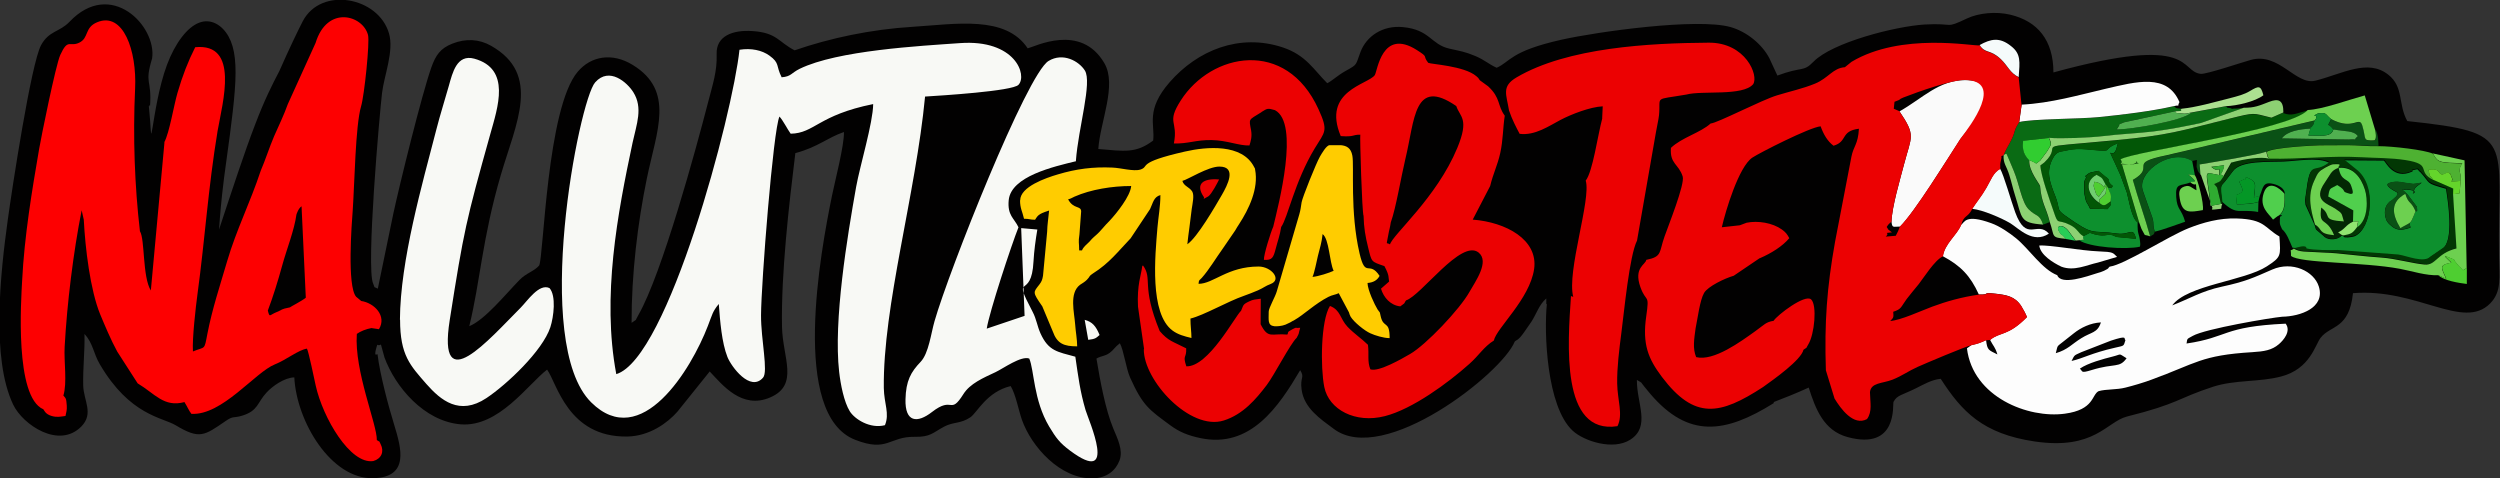 <?xml version="1.0" encoding="UTF-8"?>
<!DOCTYPE svg PUBLIC "-//W3C//DTD SVG 1.1//EN" "http://www.w3.org/Graphics/SVG/1.1/DTD/svg11.dtd">
<!-- Creator: CorelDRAW -->
<svg xmlns="http://www.w3.org/2000/svg" xml:space="preserve" width="66.107mm" height="12.645mm" version="1.1" style="shape-rendering:geometricPrecision; text-rendering:geometricPrecision; image-rendering:optimizeQuality; fill-rule:evenodd; clip-rule:evenodd"
viewBox="0 0 176.34 33.73"
 xmlns:xlink="http://www.w3.org/1999/xlink"
 xmlns:xodm="http://www.corel.com/coreldraw/odm/2003">
 <rect x="0" y="0" width="176.34" height="33.73" fill="#333333" stroke="none"/>
 <defs>
  <style type="text/css">
   <![CDATA[
    .fil0 {fill:#020101}
    .fil10 {fill:#023704}
    .fil7 {fill:#025706}
    .fil14 {fill:#032704}
    .fil21 {fill:#049726}
    .fil8 {fill:#0A5115}
    .fil6 {fill:#0A6B14}
    .fil3 {fill:#0D902E}
    .fil27 {fill:#27CE56}
    .fil22 {fill:#2FAC31}
    .fil19 {fill:#31CD30}
    .fil11 {fill:#4EB132}
    .fil20 {fill:#4ECE31}
    .fil18 {fill:#50B050}
    .fil15 {fill:#50CF4D}
    .fil23 {fill:#64D52B}
    .fil9 {fill:#6DD050}
    .fil24 {fill:#70CF6F}
    .fil12 {fill:#8DD173}
    .fil26 {fill:#90E571}
    .fil17 {fill:#ACE190}
    .fil16 {fill:#EC0102}
    .fil13 {fill:#F5FBFB}
    .fil25 {fill:#F8F9F5}
    .fil5 {fill:#FAFAFA}
    .fil2 {fill:#FD0001}
    .fil1 {fill:#FDFDFD}
    .fil4 {fill:#FFCC00}
   ]]>
  </style>
 </defs>
 <g id="Camada_x0020_1">
  <g id="_2087041783168">
   <path class="fil0" d="M109.11 21.43c-0.21,2.02 -0.02,7.25 1.82,8.95 0.8,0.74 2.86,1.41 4.07,0.63 1.45,-0.94 0.44,-2.56 0.46,-4.21 0.47,0.28 0.19,0.07 0.54,0.49l0.43 0.52c2.66,3.09 5.22,2.79 8.69,0.62l-0.01 -0.07c0.78,-0.3 1.57,-0.61 2.42,-1l0.05 -0.02c0.48,1.5 1.05,3.03 2.74,3.49 3.58,0.97 3.16,-2.32 3.24,-2.48 0.25,-0.49 0.6,-0.47 1.6,-0.97 0.54,-0.27 1.1,-0.6 1.73,-0.66 1.49,2.31 2.97,3.88 6.63,4.42 4.23,0.62 5.07,-1.39 6.51,-1.76 3.68,-0.92 3.52,-1.27 6.07,-2.1 1.54,-0.5 3.26,-0.32 4.79,-0.72 2.08,-0.54 2.41,-2.26 2.81,-2.75 0.71,-0.89 2,-0.58 2.27,-3.13 4.52,-0.37 7.77,2.64 9.67,0.73 0.84,-0.85 0.65,-1.87 0.63,-3.33 -0.11,-8.3 1.31,-8.71 -6.47,-9.54 -0.67,-1.22 -0.23,-2.39 -1.34,-3.27 -1.44,-1.15 -3.24,-0.06 -5.14,0.42 -1.39,0.35 -2.56,-2.03 -4.57,-1.46 -0.61,0.17 -3.14,1.02 -3.51,0.98 -1.53,-0.15 -0.34,-2.86 -10.4,-0.1 -0,-2.28 -1.12,-3.61 -3.03,-4.07 -1.03,-0.25 -2.26,-0.12 -3.06,0.26 -1.63,0.77 -0.82,0.3 -3.01,0.43 -2.07,0.13 -6.51,1.27 -7.82,2.62 -0.74,0.76 -0.76,0.31 -2.55,0.98l-0.57 -1.23c-0.52,-0.99 -1.6,-1.87 -2.73,-2.19 -2.34,-0.66 -9.39,0.32 -11.97,0.9 -3.58,0.81 -3.56,1.54 -4.53,1.97 -0.58,-0.26 -0.84,-0.55 -1.51,-0.83 -0.74,-0.31 -1.04,-0.34 -1.83,-0.52 -1.32,-0.3 -1.35,-1.34 -3.29,-1.52 -1.43,-0.13 -2.55,0.65 -2.97,1.74 -0.37,0.98 -0.19,0.87 -1.05,1.35 -0.59,0.33 -0.94,0.69 -1.3,0.87 -0.95,-0.94 -1.49,-1.97 -3.12,-2.52 -3.08,-1.03 -6.04,0.21 -7.99,2.44 -1.73,1.98 -1.03,2.99 -1.17,4.12 -1.22,0.93 -2.04,0.75 -3.87,0.6 0.13,-1.92 1.33,-4.5 0.43,-6.05 -1.67,-2.87 -4.94,-1.15 -5.41,-1.05 -1.56,-2.35 -5.07,-1.71 -8.11,-1.52 -2.95,0.18 -5.85,0.8 -8.33,1.66 -1.14,-0.58 -1.24,-1.25 -2.99,-1.36 -1.36,-0.09 -2.56,0.34 -2.51,1.63 0.04,1.21 -0.27,2.1 -0.6,3.38 -0.86,3.33 -3.25,12.09 -4.91,15 -0.32,0.55 -0.02,0.23 -0.49,0.57 -0.01,-3.44 0.43,-7.04 1.08,-10.2 0.69,-3.35 1.99,-6.16 -1,-7.99 -1.45,-0.89 -2.94,-0.63 -3.88,0.48 -2.18,2.56 -2.4,13.07 -2.72,13.67 -0.39,0.43 -0.9,0.52 -1.39,1.02 -1.02,1.05 -2.43,2.8 -3.54,3.26 0.78,-3.17 0.91,-6.18 2.23,-10.68 1.07,-3.65 2.87,-7.08 -0.69,-9.1 -0.84,-0.48 -1.79,-0.53 -2.74,-0.15 -0.83,0.33 -1.16,0.79 -1.48,1.69 -0.67,1.9 -2.22,8.19 -2.67,10.27l-1.1 5.32c-0.38,-0.2 -0.15,0.03 -0.33,-0.36 -0.51,-1.1 0.46,-12.05 0.63,-13.46 0.15,-1.22 0.85,-2.94 0.49,-4.18 -0.75,-2.59 -4.79,-3.33 -6.08,-0.87 -0.28,0.53 -1,2.03 -1.65,3.51 -0.51,0.98 -1.04,2.01 -1.72,3.8 -0.73,1.89 -1.63,4.64 -2.54,7.39 0.07,-0.97 0.14,-1.94 0.36,-3.69 0.23,-1.74 0.61,-4.26 0.75,-6.1 0.14,-1.84 0.02,-2.99 -0.43,-3.81 -0.45,-0.82 -1.25,-1.31 -2.08,-0.99 -0.83,0.31 -1.69,1.42 -2.27,2.97 -0.58,1.55 -0.87,3.54 -1.01,4.37 -0.14,0.83 -0.11,0.51 -0.18,-0.42 -0.02,-0.29 -0.05,-0.64 -0.09,-1.03 0.01,-0.01 0.02,-0.04 0.03,-0.08 0.01,-0.03 0.03,0.08 0.05,0.12 0.15,-2.01 -0.42,-1.53 0.15,-3.41 0.34,-2.27 -2.91,-5.66 -5.83,-2.58 -0.7,0.73 -1.44,0.62 -2,1.64 -0.71,1.31 -2.06,10.21 -2.35,12.32 -0.53,3.82 -1.17,9.79 0.38,13.04 0.68,1.42 3.24,3.16 4.82,1.53 0.88,-0.92 0.15,-1.8 0.12,-2.88 -0.03,-1.21 0.12,-2.42 0.09,-3.63 0.61,0.65 0.62,1.35 1.08,2.13 2.12,3.62 4.41,3.74 5.36,4.31 1.68,1.01 2.01,0.73 3.51,-0.3 0.58,-0.4 0.53,-0.18 1.2,-0.39 1.11,-0.35 1.03,-0.91 1.69,-1.62 0.4,-0.44 1.26,-1.06 1.96,-1.07 0.16,3.13 2.6,7.18 5.56,7.11 2.59,-0.06 1.98,-2.13 1.49,-3.75 -0.42,-1.36 -1.01,-3.57 -1.18,-4.99 -0.02,-0.05 -0.28,0.26 -0.09,-0.44 0.12,-0.44 0.04,-0.08 0.33,-0.25l0.25 0.91c0.75,2.06 2.79,4.51 5.38,4.72 2.68,0.21 4.73,-2.81 6.09,-3.86 0.69,0.93 1.45,4.79 5.66,4.72 1.59,-0.03 2.85,-0.98 3.53,-1.75l2.28 -2.84c0.89,0.94 2.27,2.7 4.27,1.83 2.06,-0.89 0.87,-2.81 0.83,-4.98 -0.07,-3.75 0.49,-8.58 0.94,-12.25 1.63,-0.44 2.23,-1.08 3.43,-1.49 0.02,0.96 -0.63,3.44 -0.84,4.47 -0.82,4.01 -2.94,15.46 1.63,17.24 2.3,0.9 2.39,-0.24 4.2,-0.21 1.12,0.02 1.27,-0.29 2.08,-0.72 0.66,-0.35 1.16,-0.19 1.85,-0.66 0.48,-0.33 1.14,-1.79 2.84,-2.2 0.36,0.6 0.55,1.68 0.79,2.37 0.67,1.91 2.72,4.2 5.02,4.14 0.97,-0.03 1.6,-0.55 1.87,-1.27 0.27,-0.74 -0.16,-1.56 -0.44,-2.24 -0.56,-1.35 -0.93,-3.37 -1.19,-4.94 0.39,-0.22 0.56,-0.14 0.93,-0.4 0.28,-0.2 0.33,-0.38 0.72,-0.68 0.27,0.47 0.44,1.78 0.72,2.41 0.91,2.03 1.36,2.28 2.83,3.37 0.66,0.49 1.28,0.73 2.13,0.91 3.54,0.75 5.53,-2.23 7.04,-4.79 0.34,0.55 -0.02,0.46 0.1,1.36 0.17,1.31 1.3,2.06 2.27,2.78 3.52,2.65 11.86,-3.92 12.76,-6.15 0.11,-0.14 0.22,-0.03 0.66,-0.66 0.19,-0.27 0.3,-0.43 0.52,-0.75 0.35,-0.54 0.55,-1.22 1.05,-1.64l0 0.41z"/>
   <path class="fil1" d="M146.71 26c0.55,-0.39 1.67,-0.69 2.31,-0.85 0.68,-0.17 0.37,-0.25 0.98,0.12 -0.52,0.72 -0.8,0.32 -2.46,0.83 -0.81,0.25 -0.61,0.09 -0.83,-0.09zm-0.59 -0.54c0.23,-0.47 0.19,-0.38 0.69,-0.62l2.08 -0.81c1.25,-0.41 0.88,-0.14 1.03,-0.04 -0.14,0.45 -0.07,0.38 -0.71,0.53 -1.72,0.39 -2.27,0.76 -3.09,0.94zm-1.11 -0.56c0.16,-0.59 0.02,-0.4 0.57,-0.84 0.23,-0.19 0.4,-0.31 0.71,-0.56 0.48,-0.38 1.15,-0.72 1.9,-0.76 -0.24,0.76 -0.68,0.67 -1.39,1.12 -0.64,0.39 -0.95,0.81 -1.79,1.05zm3.8 -6.1c-0.2,0.19 0.04,0.07 -0.4,0.3 -0.14,0.07 -0.32,0.12 -0.46,0.16 -0.73,0.23 -2.57,0.89 -2.84,0.15 -1.07,-0.41 -1.97,-1.84 -2.9,-2.6 -0.44,-0.36 -1.14,-0.85 -1.76,-1.07 -1.83,-0.66 -1.86,-0.07 -2.13,0.13 -0.3,0.72 -1.16,1.32 -1.28,2.2 1.27,0.68 1.94,1.38 2.54,2.7 0.92,0.02 0.11,-0.18 1.15,-0.06 0.78,0.09 1.38,0.18 1.83,0.86 0.14,0.22 0.34,0.6 0.41,0.79 -1.35,1.37 -1.89,1.03 -2.6,1.61 0.24,0.47 0.35,0.48 0.52,1.03 -0.61,-0.31 -0.72,-0.28 -0.8,-1.01 -0.37,0.17 -0.56,0.25 -1.03,0.35l-0.32 0.23c0.42,3.45 4.34,4.96 6.9,4.61 2.1,-0.28 1.89,-1.35 2.39,-1.59 0.51,-0.15 1.27,-0.09 1.89,-0.25 0.59,-0.15 1.21,-0.33 1.81,-0.55 3.19,-1.16 3.51,-1.73 7.14,-1.95 0.83,-0.05 1.38,-0.14 1.87,-0.56 0.34,-0.29 0.88,-0.93 0.48,-1.45 -4.49,0.21 -4,0.96 -6.99,1.4 0.06,-0.39 0.02,-0.3 0.44,-0.54 0.88,-0.5 5.51,-1.28 6.31,-1.35 1.26,-0.02 3.05,-0.62 2.58,-2.13 -0.34,-1.09 -1.88,-1.81 -3.28,-1.2 -1.35,0.59 -1.89,0.85 -3.56,1.21 -1.43,0.31 -2.24,0.83 -3.5,1.32 1.06,-1.44 5.08,-1.72 6.67,-2.75 1.03,-0.67 0.98,-0.73 0.89,-2.11 -1.06,-0.61 -1.01,-1.21 -3.01,-1.27 -1.24,-0.04 -2.39,0.29 -3.38,0.68 -1.49,0.59 -4.53,2.58 -5.59,2.72z"/>
   <path class="fil2" d="M11.6 10.05l-0.96 10.44c-0.6,-0.96 -0.41,-3.62 -0.77,-4.18 -0.37,-3.2 -0.5,-6.65 -0.34,-10.06 0.13,-2.68 -0.84,-5.45 -2.68,-4.68 -0.91,0.38 -0.56,1.1 -1.26,1.44 -0.68,0.33 -0.79,-0.34 -1.34,0.87 -0.32,0.71 -1.35,5.81 -1.49,6.63 -0.5,2.92 -1.04,6.12 -1.2,9.31 -0.07,1.33 -0.54,8.18 1.5,9.05 0.06,0.08 0.14,0.34 0.58,0.47 0.38,0.11 0.61,0.05 0.98,-0 0.06,-0.28 0.11,-0.42 0.09,-0.73 -0.03,-0.57 -0.1,-0.53 -0.24,-0.71 0.28,-0.89 0.03,-2.42 0.09,-3.44 0.17,-3.08 0.61,-6.65 1.2,-9.63l0.15 0.67c0.1,1.98 0.45,4.95 1.16,6.68 0.31,0.74 0.75,1.8 1.2,2.62l1.44 2.24c1.22,0.73 1.85,1.71 3.3,1.32 0.18,0.28 0.32,0.62 0.49,0.83 2.17,0.13 4.5,-2.94 5.89,-3.49 0.81,-0.32 1.64,-1.01 2.26,-1.11 0.11,0.16 0.54,2.25 0.62,2.61 0.51,2.29 2.44,5.57 4.06,5.32 0.57,-0.16 0.79,-0.66 0.52,-1.19 -0.16,-0.33 -0.02,-0.1 -0.27,-0.29 0.03,-1.08 -1.6,-4.86 -1.41,-7.49 0.27,-0.19 0.65,-0.34 1.03,-0.41l0.53 0.08c0.57,-0.93 -0.32,-1.85 -1.25,-1.99 -0.02,-0.02 -0.34,-0.28 -0.36,-0.3 -0.65,-0.75 -0.31,-5.18 -0.24,-6.09 0.13,-1.87 0.19,-5.99 0.59,-7.34 0.23,-0.76 0.62,-4.52 0.49,-5.03 -0.36,-1.4 -2.88,-2.13 -3.7,0.56l-1.96 4.32c-0.24,0.69 -0.67,1.59 -0.97,2.27 -0.34,0.8 -0.62,1.69 -0.93,2.4 -0.77,2.32 -1.72,4.17 -2.37,6.38 -0.52,1.77 -1.06,3.39 -1.4,5.14 -0.23,1.22 -0.14,0.88 -1.02,1.25 -0.06,-0.89 0.2,-3.16 0.32,-4.04 0.54,-3.99 0.75,-7.47 1.42,-11.52 0.36,-2.05 1.55,-6.21 -1.58,-5.9 -0.5,0.99 -0.9,2.01 -1.25,3.22 -0.26,0.89 -0.57,2.82 -0.93,3.48zm7.29 11.86c0.37,-0.98 0.71,-2.07 1.02,-3.2 0.31,-1.13 0.85,-2.47 1,-3.58 0.01,-0.02 0.13,-0.43 0.36,-0.58l0.3 6.45c-0.28,0.23 -1.07,0.63 -1.12,0.68 -0.71,0.14 -0.47,0.15 -0.93,0.33 -0.53,0.21 -0.49,0.43 -0.63,-0.11z"/>
   <path class="fil3" d="M170.38 14.89c-0.09,0.24 -0.07,0.23 -0.2,0.5 -0.15,0.31 -0.03,0.13 -0.23,0.35l0.08 0.32c-0.47,0.14 -0.83,0.26 -1.27,-0.05l-0.25 -0.22c-0.16,-0.19 -0.18,-0.22 -0.24,-0.44 -0.09,-0.31 -0.07,-0.71 0.16,-0.98 0.2,-0.25 0.18,-0.11 0.43,-0.36 0.26,-0.26 0.14,-0.05 0.27,-0.4 -0.04,-0.03 -0.1,-0.06 -0.13,-0.08l-0.25 -0.14c-0.54,-0.36 -0.43,-0.48 0.17,-0.56 0.24,-0.03 0.54,0.05 0.79,0.08 0.7,0.08 0.29,0.11 1.11,-0.02 -0.42,0.33 -0.47,0.26 -0.63,0.77 0,-0 0.41,-0.16 -0.14,-0.25l-0.35 -0.04c-0.02,-0 -0.1,0.05 -0.11,0.01 -0.02,-0.04 -0.09,0 -0.13,0.02 0.17,0.14 0.14,0.11 0.32,0.29 0.03,0.03 0.06,0.06 0.09,0.1l0.61 0.81c0.06,0.5 -0.05,0.22 -0.1,0.31zm-13.63 -0.65c1.07,0.99 1.14,0.47 2.53,0.71l0.02 -0.7c-0.45,0.13 -0.9,0.16 -1.52,0.16l-0.06 -0.64c0.66,-0.24 0.48,-0.37 0.23,-0.96l0.28 -0.13c0.33,-0.19 0.11,0.26 0.19,-0.19 0.75,0.32 0.7,0.36 0.57,1.44 0.45,-0.16 0.32,0.13 0.42,-0.16 0.23,-0.53 0.2,-0.98 0.93,-0.8 0.46,0.11 0.83,0.36 0.82,0.71 0.01,0.61 0.04,1.15 -0.35,1.49l0.16 0.01c-0.18,0.24 -0.13,-0.13 -0.16,0.38 -0.01,0.29 0.02,0.29 0.16,0.61 0.33,0.27 0.53,0.85 0.73,1.3l0.96 0.11c0.49,0.13 1.68,0.13 2.2,0.11l4.27 0.32c0.62,0.09 1.82,0.63 2.28,0.14l0.89 -0.61c0.8,-0.58 0.37,-3.34 0.23,-4.22 -1.52,-0.44 -1.02,-0.31 -1.83,-1.2 -0.02,-0.02 -0.08,-0.03 -0.1,-0.09 -0.02,-0.06 -0.06,-0.06 -0.1,-0.09 -0.81,0.16 -0.13,0.06 -0.37,0.17 -1.33,0.6 -1.86,-0.74 -1.99,-0.78l-2.82 -0.02 0.84 0.68c1.5,1.12 1.13,4.14 -0.06,4.67 -0.08,0.04 -0.42,0.09 -0.49,0.09 -0.39,-0.02 -0.11,0.04 -0.36,-0.11l-0.07 -0.03c-0.29,0.33 -0.91,0.35 -1.21,0.11 -0.02,-0.01 -0.05,-0.05 -0.07,-0.07 -0.69,-0.61 -0.48,-0.31 -0.64,-0.78l-0.64 -1.42c-0.05,-0.52 -0.04,-0.23 0.02,-0.71 0.33,-2.61 0.45,-1.3 1.65,-2.25 -0.03,-0.03 -0.09,-0.05 -0.12,-0.06 -0.79,-0.33 -2.05,-0.08 -3.12,-0.03 -1.01,0.04 -3.02,-0.09 -3.56,0.69l-0.55 0.72c-0.31,0.36 -0.37,0.23 -0.21,1.47z"/>
   <path class="fil4" d="M76.33 17.66l-0.21 0c0,-0.59 -0.07,-0.54 0.02,-1.13l0.12 -1.61c0,-0.44 -0.54,-0.14 -0.92,-0.86 0.21,-0.05 0.25,-0.1 0.45,-0.19 1.16,-0.51 2.67,-0.75 4,-0.75 -0.06,0.72 -1.04,1.94 -1.54,2.47 -0.19,0.2 -0.3,0.3 -0.48,0.52 -0.34,0.41 -0.57,0.55 -0.75,0.74l-0.17 0.19c-0.01,0.01 -0.03,0.03 -0.04,0.04 -0.16,0.16 -0.4,0.34 -0.49,0.58zm16.25 1.87c0.13,-0.27 0.29,-1.1 0.38,-1.48 0.13,-0.52 0.28,-0.98 0.33,-1.54 0.47,0.35 0.48,1.97 0.78,2.59 -0.29,0.14 -1.09,0.4 -1.48,0.43zm1.2 -9.29l0.8 0c0.4,0.04 0.71,0.19 0.81,0.74 0.14,0.73 -0.18,3.97 0.51,6.9 0.42,1.8 0.67,0.45 1.41,1.58 -0.17,0.32 -0.46,0.47 -0.85,0.5 0.01,0.5 0.5,1.53 0.71,1.87 0.18,0.28 0.13,0.06 0.21,0.44 0.2,0.95 0.64,0.27 0.64,1.58 -0.43,0 -1.03,-0.19 -1.36,-0.34 -0.41,-0.18 -1.16,-0.79 -1.39,-1.17 -0.07,-0.12 -0.08,-0.19 -0.12,-0.31l-0.72 -1.35c-0.22,0.11 -0.46,0.12 -0.73,0.26 -0.94,0.48 -1.75,1.27 -2.37,1.62 -0.09,0.05 -0.23,0.12 -0.32,0.18 -0.12,0.06 -0.22,0.11 -0.34,0.16 -0.25,0.1 -0.62,0.13 -0.79,0.11 -0.48,-0.06 -0.39,-0.43 -0.39,-1.03 0,-0.26 0.46,-1.04 0.57,-1.43l1.59 -5.44c0.09,-0.31 0.11,-0.53 0.16,-0.84 0.05,-0.33 1.03,-2.77 1.29,-3.22 0.13,-0.22 0.46,-0.81 0.69,-0.81zm-10.03 6.99c0.03,-0.37 0.1,-0.8 0.15,-1.21 0.05,-0.4 0.1,-0.83 0.16,-1.28 0.05,-0.36 0.2,-0.97 0.03,-1.24 -0.21,-0.32 -0.59,-0.37 -0.69,-0.74 0.4,-0.1 1.81,-1.01 2.61,-1.01 1.26,0 0.56,1.33 0.18,1.99 -0.48,0.83 -1.74,3.01 -2.44,3.49zm-11.8 -3.1c0,0.57 0.16,0.77 0.28,1.3 0.39,0 0.42,0.07 0.78,0.07 0.14,-0.22 0.19,-0.3 0.38,-0.41 0.11,-0.07 0.49,-0.21 0.61,-0.24 -0.04,0.47 -0.13,0.99 -0.14,1.51l-0.29 3.09c-0.05,0.28 -0.09,0.4 -0.25,0.61 -0.44,0.58 -0.52,0.51 0.2,1.55l0.74 1.77c0.31,0.87 0.79,1.05 1.72,1.05 0,-0.47 -0.11,-1.06 -0.14,-1.52 -0.06,-0.87 -0.44,-2.23 0.34,-2.82 0.1,-0.07 0.14,-0.09 0.26,-0.17l0.12 -0.09c0.05,-0.04 0.05,-0.04 0.11,-0.1 0.24,-0.24 0.11,-0.24 0.42,-0.44 1.16,-0.73 1.77,-1.55 2.66,-2.48l1.37 -2.06c0.21,-0.43 0.25,-0.86 0.73,-0.99 0,0.81 -0.15,1.58 -0.21,2.31 -0.16,1.96 -0.57,6.05 1.07,7.25 0.38,0.28 0.82,0.4 1.33,0.52 0,-0.45 -0.07,-0.82 -0.07,-1.37 0.95,-0.23 2.6,-1.2 3.79,-1.61 0.34,-0.12 0.64,-0.24 0.97,-0.38 0.43,-0.19 0.5,-0.3 0.9,-0.45 0.81,-0.31 0.04,-1.23 -0.85,-1.23 -2.2,0 -3.19,1.22 -4.24,1.22 0.03,-0.31 0.05,-0.22 0.23,-0.42 0.51,-0.57 1.04,-1.46 1.49,-2.08l0.87 -1.27c0.11,-0.19 0.15,-0.26 0.27,-0.44 0.69,-1.06 1.39,-2.51 1.13,-3.85 -0.03,-0.13 0.03,0.01 -0.07,-0.18 -0.84,-1.66 -3.35,-1.44 -4.88,-1.09 -3.47,0.79 -2.46,1.05 -3.14,1.27 -0.48,0.15 -1.39,-0.12 -1.98,-0.14 -1.36,-0.06 -2.54,0.09 -3.84,0.48 -0.85,0.25 -2.66,0.87 -2.66,1.83z"/>
   <path class="fil5" d="M133.97 7.84c1.19,1.76 0.86,1.73 0.33,3.76 -0.26,1.01 -0.86,3.01 -0.88,4.04 0.05,0.47 0.12,0.34 0.61,0.34 1.04,-1.04 3.27,-4.67 4.25,-6.17 0.15,-0.19 0.31,-0.41 0.52,-0.66 0.3,-0.37 0.22,-0.2 0.57,-0.49 0.53,-1.22 1.56,-3.01 -0.75,-3.01 -1.87,0 -3.04,1.31 -4.63,2.2z"/>
   <path class="fil3" d="M148.65 13.2l0.22 0.51c0.04,0.23 0.01,0.21 0,0.5 -0.08,0.5 0.19,-0.04 -0.22,0.54l-1.23 -0.03c-0.24,-0.54 -0.27,-0.3 -0.4,-1.05l-0.02 -0.8c0.06,-0.25 0.11,-0.27 0.15,-0.34l-0.07 -0.11c0.37,-0.32 0.34,-0.23 0.93,-0.37l0.49 0.41c0.48,0.3 0,0.27 0.52,0.66 -0.16,0.21 0.09,0.16 -0.39,0.08zm-1.72 3.47c-0.11,0.34 0.29,0.2 -0.26,0.28 0.66,0.49 3.31,0.68 4.27,0.45 0.02,-0.08 0.04,-0.12 0.01,-0.38 -0.07,-0.61 -0.19,-0.43 -0.17,-1.34 -0.43,-0.28 -0.6,-1.53 -0.76,-2.1l-0.44 -1.2c-1.29,-2.9 -0.52,-0.67 -0.24,-2.12 0.02,-0.1 0.06,-0.11 0.08,-0.17 -1.27,0.48 -0.23,0.62 -1.72,0.49 -0.8,-0.07 -1.19,-0.15 -2.08,0.06 -0.3,0.07 -0.57,0.01 -0.86,0.6 -0.43,0.88 -0.2,1.56 0.23,2.64 0.33,0.84 0.03,0.87 0.67,1.32 2.15,1.53 1.77,0.99 3.67,1.27 0.91,0.13 1.11,-0.53 1.34,0.37l-1.38 -0.13c-0.03,-0.01 -0.24,-0.11 -0.27,-0.12 -0.47,-0.12 -0.55,0.2 -1.61,-0.17l-0.47 0.24z"/>
   <path class="fil6" d="M142.43 8.61c-0.38,0.56 -0.26,0.64 -0.52,1.18 -0.23,0.48 -0.36,0.61 -0.58,1.14 0.29,-0.09 0.07,-0.36 0.7,1.09 0.43,0.98 0.56,2.23 1.07,2.75 0.53,0.53 0.75,0.29 1.01,1.07l0.46 -0.17c-0.27,-1.09 -0.57,-1.27 -0.68,-2.52 -0.01,-0.15 -0.83,-1.08 -0.76,-1.85 -0.47,-0.47 -0.46,-0.92 -0.42,-1.37l1.82 -0.2c0.84,0.09 2.92,-0.01 3.81,-0.12 1.1,-0.14 2.51,-0.2 3.57,-0.33 1.23,-0.16 2.23,-0.36 3.35,-0.6l2.98 -1.06c-0.17,0.01 -0.52,0.05 -0.63,0.04 -0.78,-0.04 0.41,0.1 -0.27,-0.03 -0.42,-0.08 -0.09,0.05 -0.33,-0.13l-2.46 0.45c-0.55,0.56 -4.18,1.18 -5.26,1.18 0.47,-0.65 -0.14,-0.18 0.52,-0.5l3.61 -0.78c0.82,-0.05 0.22,0.02 0.46,-0.18 -0.55,-0.05 -0.35,-0.04 -0.52,-0.18 -1.63,0.37 -3.63,0.61 -5.33,0.78 -1.23,0.12 -4.74,0.12 -5.6,0.35z"/>
   <path class="fil7" d="M161.05 7.94l-0.84 0.37c-0.02,-0 -0.06,-0.02 -0.08,-0.02 -1.28,-0.3 -1.04,-0.36 -2.89,0.09 -3.58,0.89 -4.23,1.15 -8.05,1.52 -6.45,0.61 -3.45,0.1 -5,1.57 -0.09,0.08 -0.16,0.11 -0.28,0.21 0.03,0.71 0.67,2.47 0.94,3.26 0.34,1 0.22,0.48 1.12,0.92 0.59,0.29 0.56,0.57 0.97,0.81l0.47 -0.24c1.05,0.37 1.14,0.04 1.61,0.17 0.03,0.01 0.24,0.11 0.27,0.12l1.38 0.13c-0.22,-0.9 -0.43,-0.24 -1.34,-0.37 -1.9,-0.28 -1.52,0.26 -3.67,-1.27 -0.64,-0.46 -0.34,-0.49 -0.67,-1.32 -0.43,-1.08 -0.66,-1.76 -0.23,-2.64 0.29,-0.59 0.56,-0.53 0.86,-0.6 0.89,-0.2 1.29,-0.12 2.08,-0.06 1.5,0.13 0.45,-0.01 1.72,-0.49 -0.02,0.06 -0.06,0.07 -0.08,0.17 -0.27,1.45 -1.04,-0.78 0.24,2.12l0.44 1.2c0.16,0.57 0.33,1.82 0.76,2.1l0.1 -0 -1.22 -4.12c0.71,0.05 0.56,0.09 1.2,-0.03 -0.34,-0.17 -0.01,0.18 -0.16,-0.16 -0.03,0.02 0.06,0.23 -0.47,0.23 -1.16,-0 -0.35,0.08 -0.66,-0.35 0.98,-0.6 11.88,-2.03 13.2,-3.47 -0.76,0.19 -1.11,0.43 -1.73,0.18z"/>
   <path class="fil1" d="M142.6 7.39l-0.17 1.22c0.86,-0.23 4.37,-0.22 5.6,-0.35 1.7,-0.17 3.71,-0.41 5.33,-0.78 0.5,-0.12 0.15,0.15 0.37,-0.28 -0.87,-2.05 -3.04,-1.44 -5.2,-0.94 -1.88,0.44 -3.88,1.02 -5.93,1.12z"/>
   <path class="fil8" d="M164.59 9.13c0.82,0.16 1.42,0.06 1.71,0.47 -0.44,0.39 0.15,0.19 -0.66,0.24l-4.7 -0.08c0.38,-0.52 1.28,-0.64 2.02,-0.69 0,-0.3 -0.03,0.12 0.18,-0.24 0.02,-0.03 0.05,-0.07 0.07,-0.15 0.02,-0.09 0.06,-0.12 0.07,-0.18l-10.46 2.46c-2.87,0.59 -0.67,0.77 -2.38,1.74 0.36,1.29 0.89,2.76 1.22,3.98 0.26,-0.18 0.23,-0.06 0.33,-0.33 -0.17,-0.49 -0.04,-0.48 -0.17,-0.97l-0.68 -1.93c-0.01,-0.05 -0.04,-0.17 -0.05,-0.21 -0.16,-1.25 2.12,-2.78 3.53,-1.88l0.34 -0.08 -0.02 0.49c0.12,0.43 0.13,0.34 0.29,0.55l-0.05 -0.72c0.96,-0.16 4.22,-0.7 4.69,-0.9 0.46,-0.32 3.39,-0.45 3.75,-0.47l2 -0.01c0.6,0 1.41,0.09 2.15,0.07 -0.02,-0.07 0.03,-0.85 -0.25,-1.19 0.19,0.76 -0.04,0.8 -0.04,0.81 -0.86,0.02 -0.54,-0.04 -0.84,-1.03 -0.23,-0.75 -0.6,0.38 -2.2,-0.47l-0.21 0.4c0.26,0.18 0.17,0.1 0.36,0.33z"/>
   <path class="fil9" d="M162.77 7.77c-1.33,1.44 -12.23,2.88 -13.2,3.47 0.32,0.42 -0.5,0.34 0.66,0.35 0.53,0 0.44,-0.2 0.47,-0.23 0.15,0.34 -0.18,-0.01 0.16,0.16 -0.64,0.12 -0.49,0.08 -1.2,0.03l1.22 4.12c0.06,0.14 0.15,0.46 0.21,0.55 0.31,0.51 0.03,0.27 0.57,0.45 -0.33,-1.22 -0.86,-2.69 -1.22,-3.98 1.7,-0.97 -0.49,-1.15 2.38,-1.74l10.46 -2.46 0.08 -0.12c0.15,-0.4 -0.46,-0.05 0.14,-0.37 0.65,-0.1 0.5,0.08 0.93,0.4 1.6,0.85 1.97,-0.28 2.2,0.47 0.3,0.99 -0.02,1.05 0.84,1.03 0,-0 0.23,-0.05 0.04,-0.81l-0.71 -2.36c-1.18,0.32 -2.99,0.99 -4.03,1.03z"/>
   <path class="fil10" d="M156.86 12.41c-0.29,0.38 -0.11,0.31 -0.68,0.56l0.15 0.17c0.01,0.02 0.05,0.07 0.06,0.09l0.27 1.13 0.1 0 -0 -0.14c-0.16,-1.24 -0.1,-1.1 0.21,-1.47l0.55 -0.72c0.53,-0.77 2.55,-0.64 3.56,-0.69 1.06,-0.05 2.33,-0.29 3.12,0.03 0.03,0.01 0.08,0.03 0.12,0.06 -1.2,0.95 -1.32,-0.36 -1.65,2.25 -0.06,0.48 -0.08,0.19 -0.02,0.71l0.64 1.42 0.01 -0c-0.28,-1 -0.55,-2 -0.06,-3.08 0.28,-0.6 0.31,-0.67 0.81,-0.95 0.15,-0.08 0.44,-0.21 0.5,-0.22 0.81,-0.05 0.36,0.08 0.41,0.25 1.01,-0.09 1.57,0.66 1.85,1.53 0.2,0.62 0.28,2.14 -0.55,2.66 -0.34,0.45 -0.42,0.47 -0.98,0.58 0.24,0.15 -0.03,0.1 0.36,0.11 0.07,0 0.4,-0.05 0.49,-0.09 1.18,-0.53 1.56,-3.55 0.06,-4.67l-0.84 -0.68 2.82 0.02c0.13,0.05 0.66,1.38 1.99,0.78 0.24,-0.11 -0.44,-0.01 0.37,-0.17 0.04,0.03 0.08,0.03 0.1,0.09 0.02,0.06 0.08,0.07 0.1,0.09 0.81,0.89 0.31,0.75 1.83,1.2 0.14,0.89 0.57,3.64 -0.23,4.22l-0.89 0.61c-0.46,0.49 -1.66,-0.05 -2.28,-0.14l-4.27 -0.32c-0.53,0.02 -1.71,0.02 -2.2,-0.11 -0,-0.3 -0.66,-0.06 -0.85,-0.02 0.35,0.26 0.97,0.21 1.43,0.25 0.51,0.04 1.07,0.04 1.6,0.09 1.04,0.1 2.11,0.22 3.16,0.3 1,0.07 2.2,0.42 3.03,0.49 0.81,0.07 0.85,-0.79 2.25,-1.14l-0.24 -3.83 0.01 -0.4 -1.39 -0.61c-1.26,-0.61 -0,-1.1 -1.98,-1.41 -1.03,-0.16 -2.04,-0.14 -3.09,-0.2 -2.26,-0.12 -4.38,0.15 -6.51,0.1 -0.52,-0.15 -1.73,0.02 -2.67,0.28l-0.54 0.95z"/>
   <path class="fil9" d="M173.56 12.75l-0.07 0.88 -0.46 0.06 0.24 3.83c-1.4,0.35 -1.44,1.21 -2.25,1.14 -0.83,-0.07 -2.03,-0.42 -3.03,-0.49 -1.05,-0.07 -2.13,-0.2 -3.16,-0.3 -0.53,-0.05 -1.09,-0.05 -1.6,-0.09 -0.46,-0.03 -1.08,0.01 -1.43,-0.25 -0.33,0.29 -0.2,-0.17 -0.2,0.52 0.61,0.53 5.06,0.42 7.68,0.91 0.81,0.15 1.87,0.5 2.72,0.45l0.54 0.26c-0.31,-0.78 -0.59,-0.95 0.36,-1.14l-0.39 -0.38c-0.01,-0.02 -0.04,-0.07 -0.06,-0.1l0.65 0.26c0.01,0.02 0.02,0.06 0.02,0.08l0.32 0.39c0.15,0.16 0.03,-0.01 0.28,0.29l0.27 -0.16 -0.15 -7.6 -2.24 -0.49c0.04,0.06 0.08,0.14 0.11,0.18 0.26,0.45 0.48,0.48 1.97,0.51 -0.39,0.6 -0.07,0.47 -0.12,1.24z"/>
   <path class="fil3" d="M151.99 16.34c0.59,-0.13 1.65,-0.54 2.14,-0.7 -0.26,-0.93 -0.57,-0.82 -0.63,-1.75 -0.07,-1.02 0.29,-0.75 1,-1.02 0.08,-0.13 0.75,0.17 -0.15,-0.55l0.47 0.05 -0.19 -1.01c-1.41,-0.9 -3.69,0.63 -3.53,1.88 0.01,0.04 0.04,0.17 0.05,0.21l0.68 1.93c0.13,0.49 0,0.48 0.17,0.97z"/>
   <path class="fil11" d="M159.87 10.7c0.15,0.56 0.05,0.24 0.2,0.49 2.13,0.05 4.25,-0.22 6.51,-0.1 1.05,0.06 2.06,0.04 3.09,0.2 1.98,0.31 0.72,0.8 1.98,1.41 -0.44,-0.56 -0.16,0.02 -0.35,-0.72 0.91,-0.15 0.62,0.36 1.02,0.33l0.39 -0.17c0.23,0.39 0.01,-0.24 0.2,0.31 0.11,0.33 0.12,0.01 0.02,0.37l0.64 -0.05c0.04,-0.77 -0.27,-0.64 0.12,-1.24 -1.48,-0.04 -1.71,-0.06 -1.97,-0.51 -0.03,-0.05 -0.07,-0.12 -0.11,-0.18 -0.59,-0.27 -2.87,-0.53 -3.84,-0.53 -0.74,0.02 -1.55,-0.07 -2.15,-0.07l-2 0.01c-0.36,0.01 -3.29,0.14 -3.75,0.47z"/>
   <path class="fil12" d="M158.24 7.61l-2.98 1.06c-1.12,0.24 -2.12,0.44 -3.35,0.6 -1.06,0.13 -2.47,0.19 -3.57,0.33 -0.89,0.11 -2.97,0.2 -3.81,0.12 0.23,0.51 0.15,0.45 -0.14,0.96l-0.48 0.64c-0.03,0.02 -0.07,0.05 -0.09,0.07l-0.2 0.15c-0.03,-0.02 -0.07,-0.09 -0.08,-0.07l-0.4 -0.19c-0.07,0.77 0.75,1.7 0.76,1.85 0.11,1.25 0.41,1.43 0.68,2.52 0.37,1.06 0.04,1.09 1.16,1.2l-0.21 -0.22c-0.23,-0.24 -0.02,0.09 -0.26,-0.26 -0.33,-0.49 0.22,-0.61 0.62,-0.1l0.52 0.7 0.28 -0.03c0.55,-0.08 0.15,0.06 0.26,-0.28 -0.41,-0.24 -0.37,-0.52 -0.97,-0.81 -0.9,-0.44 -0.78,0.09 -1.12,-0.92 -0.27,-0.79 -0.91,-2.55 -0.94,-3.26 0.12,-0.1 0.19,-0.13 0.28,-0.21 1.55,-1.47 -1.45,-0.96 5,-1.57 3.82,-0.36 4.47,-0.63 8.05,-1.52 1.85,-0.46 1.62,-0.4 2.89,-0.09 0.02,0 0.06,0.02 0.08,0.02l0.84 -0.37c0.01,-0.91 -0.38,-0.99 -1.02,-0.74 -0.68,0.26 -1.01,0.42 -1.78,0.41z"/>
   <path class="fil13" d="M139.11 14.73c0.71,0.06 2.1,0.66 2.71,1.03 0.59,0.37 1.59,1.46 2.7,0.72 -0.84,-0.96 -1.57,0.69 -2.38,-1.52 -0.28,-0.77 -0.8,-2.62 -1.06,-3.06 -0.49,0.26 -0.66,0.8 -0.97,1.33 -0.36,0.63 -0.7,1.01 -1.01,1.5z"/>
   <path class="fil14" d="M163.29 15.84l-0.01 0c0.16,0.47 -0.06,0.18 0.64,0.78 0.02,0.02 0.05,0.05 0.07,0.07 0.31,0.24 0.92,0.23 1.21,-0.11l-0.27 -0.19c0.52,-0.25 0.52,-0.51 1.04,-0.75l0.02 -0.8 -1.77 -0.98c0.11,-0.66 0.11,-0.5 0.64,-0.81 0.81,0.48 0.14,0.42 0.94,0.63 0.02,-0.06 0.32,0.17 0.03,-0.6 -0.21,-0.54 -0.7,-0.24 -0.87,-1.24 -0.54,0.19 -0.6,0.51 -0.96,1.03 -0.9,1.28 0.22,1.51 0.72,1.84 0.56,0.37 0.43,0.29 0.62,0.91 -1.65,-0.1 -0.79,-0.4 -1.6,-0.98 -0.17,1.4 0.36,0.59 0.91,1.95 -1.16,-0.11 -0.79,-0.43 -1.35,-0.75z"/>
   <path class="fil15" d="M165.97 15.64l0.38 -0.02c-0.08,0.21 -0.09,0.34 -0.09,0.41 0.83,-0.53 0.75,-2.04 0.55,-2.66 -0.28,-0.87 -0.84,-1.62 -1.85,-1.53 0.17,1 0.67,0.7 0.87,1.24 0.29,0.77 -0.01,0.54 -0.03,0.6 -0.8,-0.21 -0.13,-0.15 -0.94,-0.63 -0.53,0.31 -0.53,0.14 -0.64,0.81l1.77 0.98 -0.02 0.8z"/>
   <path class="fil1" d="M145.4 18.81c0.9,0.34 1.79,-0.12 2.58,-0.29l1.35 -0.4c-0.31,-0.29 -0.22,-0.35 -1.3,-0.39 -1.3,-0.05 -3.48,-0.47 -4.19,-0.41 0.08,0.66 0.97,1.21 1.56,1.49z"/>
   <path class="fil9" d="M163.29 15.84c0.56,0.32 0.19,0.65 1.35,0.75 -0.55,-1.36 -1.09,-0.55 -0.91,-1.95 0.8,0.58 -0.05,0.88 1.6,0.98 -0.19,-0.61 -0.06,-0.53 -0.62,-0.91 -0.5,-0.33 -1.62,-0.56 -0.72,-1.84 0.37,-0.52 0.42,-0.85 0.96,-1.03 -0.05,-0.17 0.41,-0.3 -0.41,-0.25 -0.05,0 -0.35,0.13 -0.5,0.22 -0.5,0.28 -0.54,0.35 -0.81,0.95 -0.5,1.08 -0.22,2.08 0.06,3.08z"/>
   <path class="fil16" d="M124.14 18.21c0.81,-0.35 1.59,-0.84 2.07,-1.41 -0.16,-0.3 -0.26,-0.42 -0.52,-0.61 -0.67,-0.48 -1.7,-0.64 -2.49,-0.48l-0.48 0.18 -1.27 0.14c0.27,-1.18 1.2,-4.27 2.15,-4.91 0.49,-0.33 4.06,-2.15 4.82,-2.21 0.2,0.56 0.48,1.05 0.91,1.37 1.02,-0.3 0.46,-1.03 1.79,-1.2 -0.06,1.12 -0.38,1.21 -0.53,1.98l-1.15 5.98c-0.58,3.24 -0.76,5.72 -0.65,9.08l0.61 1.99c0.43,0.71 1.34,1.97 2.29,1.45 0.39,-0.53 0.22,-1.18 0.21,-1.9 0.07,-0.68 0.86,-0.6 1.59,-0.88 0.68,-0.27 1.14,-0.62 1.77,-0.9 0.42,-0.19 3.5,-1.5 3.8,-1.53 0.47,-0.1 0.65,-0.18 1.03,-0.35l0.29 -0.02c0.7,-0.58 1.25,-0.24 2.6,-1.61 -0.07,-0.19 -0.27,-0.57 -0.41,-0.79 -0.45,-0.68 -1.05,-0.77 -1.83,-0.86 -1.04,-0.12 -0.23,0.08 -1.15,0.06 -1.22,0.17 -2.33,0.49 -3.3,0.85 -0.83,0.31 -2.22,0.96 -2.96,1.01 0.27,-0.27 0.23,-0.28 0.21,-0.65 0.6,-0.19 0.53,-0.33 0.95,-0.9 0.23,-0.31 0.58,-0.71 0.85,-1.05 0.32,-0.4 1.13,-1.71 1.71,-1.96 0.13,-0.89 0.98,-1.48 1.28,-2.2 0.2,-0.74 0.43,-0.48 0.78,-1.13 0.31,-0.49 0.65,-0.87 1.01,-1.5 0.31,-0.53 0.48,-1.08 0.97,-1.33 0.01,-0.41 -0.04,-0.24 0.06,-0.66 0.11,-0.43 -0.15,-0.15 0.17,-0.31 0.22,-0.53 0.35,-0.66 0.58,-1.14 0.26,-0.54 0.14,-0.62 0.52,-1.18l0.17 -1.22 -0.2 -1.95c-0.64,-0.33 -0.74,-0.78 -1.27,-1.28 -0.75,-0.71 -1.1,-0.36 -1.48,-0.98 -0.47,0.07 -5.53,-0.94 -9.04,1.16l-0.47 0.38c-0.85,0.06 -1.16,0.77 -2.11,1.16 -0.85,0.35 -1.78,0.55 -2.66,0.82 -1.08,0.32 -4.24,1.97 -4.7,1.99 -0.71,0.65 -2.04,0.99 -2.8,1.72 -0.09,1.14 0.55,1.13 0.83,2.02 0.17,0.53 -1.03,3.51 -1.28,4.23 -0.4,1.11 -0.14,1.42 -1.29,1.65 -0.03,0.34 -0.91,0.53 -0.41,1.93 0.41,1.14 0.65,0.39 0.41,2.04 -0.29,2 0.15,3.01 1.1,4.28 2.31,3.06 4.1,2.7 7.14,0.72 0.77,-0.55 2.69,-1.91 2.85,-2.63 0.35,-0.25 0.11,-0.01 0.34,-0.38 0.44,-0.71 0.63,-2.77 0.2,-3.17 -0.43,-0.4 -2.4,1.11 -2.65,1.51 -0.56,0.09 -0.63,0.26 -1.29,0.73 -1.02,0.73 -2.93,2.14 -4.17,1.83 -0.26,-0.62 -0.14,-1.28 -0.04,-2.03 0.15,-0.72 0.3,-1.98 0.6,-2.5 0.27,-0.46 1.46,-1.03 2.09,-1.21l1.83 -1.24zm-26.17 1.66l-0.56 0.49c0.18,0.62 0.67,1.18 1.36,1.25 0.37,-0.29 0.22,-0.11 0.38,-0.39 0.04,0.02 0.06,0.02 0.01,-0.01l0.01 -0.02c1.08,-0.34 3.89,-4.35 5.12,-3.38 0.8,0.64 -0.23,2.05 -0.64,2.78 -0.68,1.22 -3.07,3.74 -4.19,4.38 -0.55,0.32 -2.22,1.29 -2.8,1.08 -0.23,-0.58 -0.08,-1.02 -0.17,-1.73 -0.47,-0.46 -0.95,-0.76 -1.44,-1.27 -0.54,-0.57 -0.48,-1.18 -1.24,-1.47 -0.65,1.02 -0.68,4.34 -0.4,5.72 0.32,1.59 2.19,2.59 4.28,2.05 1.95,-0.5 4.45,-2.34 5.95,-3.68 0.68,-0.6 1.02,-1.21 1.73,-1.65 0.18,-0.87 2.53,-2.92 2.84,-5.04 0.3,-2.08 -1.99,-3.31 -4.33,-3.49l1.23 -2.37c0.22,-0.91 0.51,-1.43 0.71,-2.32 0.21,-0.96 0.18,-1.74 0.32,-2.64 -0.54,-0.74 -0.27,-1.23 -1.17,-2.07l-0.59 -0.43c-0.17,-0.23 -0.03,-0.1 -0.25,-0.29 -0.85,-0.73 -3.22,-0.84 -3.39,-0.94 -0.44,-0.57 0.08,-0.34 -0.8,-0.9 -2.48,-1.58 -2.78,1.5 -2.97,1.77 -0.47,0.66 -3.74,1.1 -2.4,4.3 1,0.07 0.8,-0.11 1.38,-0.1 -0.04,0.17 0.12,5.51 0.23,5.73 0.02,0.83 0.13,1.46 0.32,2.22 0.26,1.07 0.21,0.99 1.15,1.32 0.37,0.69 0.27,0.78 0.33,1.09zm0.08 -2.63c-0.29,-0.19 -0.27,0.16 -0.12,-0.7 0.05,-0.31 0.12,-0.48 0.17,-0.85 0.37,-1.02 0.73,-3.23 1.03,-4.48 0.67,-2.75 0.58,-5.8 3.59,-3.73 0.25,0.77 0.94,0.87 0.07,2.96 -1.46,3.52 -4.57,6.12 -4.75,6.81zm-13.15 -3.36c0.12,0.01 -0.22,0.31 0.33,-0.03 0.23,-0.15 0.66,-0.98 0.76,-1.19 -1.09,-0.1 -1.71,0.29 -1.09,1.22zm4.08 -5.98c0.46,-0.29 0.45,-0.26 0.95,-0.13 1.76,0.93 0.25,6.67 -0.12,8.22 -0.18,0.39 -0.68,1.99 -0.66,2.34 0.59,0.04 0.67,-0.17 0.83,-0.77 0.14,-0.56 0.3,-0.95 0.39,-1.55 0.47,-0.66 0.94,-3.18 2.37,-5.55 0.71,-1.18 0.98,-1.19 0.26,-2.76 -2.29,-5.02 -7.56,-3.98 -9.71,-0.62 -1.05,1.64 -0.17,1.41 -0.49,3.04 1.01,0.03 1.55,-0.26 2.67,-0.24 1.09,0.02 1.94,0.41 2.66,0.38 0.1,-0.31 0.19,-0.63 0.12,-1.05 -0.16,-0.88 -0.21,-0.71 0.73,-1.3zm-8.3 16.73c-0.03,2.19 3.26,5.78 5.64,5.03 1.36,-0.43 2.27,-1.5 3.03,-2.5 0.52,-0.68 1.66,-2.91 2.11,-3.33 0.22,-0.42 0.09,-0.15 0.25,-0.71 -0.4,0.05 -0.19,-0.08 -0.54,0.1 -0.46,0.24 -0.25,0.21 -0.37,0.38 -1.11,-0.11 -1.34,0.34 -1.88,-0.73l0.01 -1.8c-0.39,0.06 -0.52,0.04 -0.82,0.19 -0.47,0.22 -0.39,0.26 -0.57,0.66 -0.43,0.39 -2.3,3.97 -3.86,3.92 -0.28,-0.84 0.02,-0.53 -0.01,-1.27 -0.95,-0.49 -1.25,-0.5 -1.87,-1.22 -1.33,-3.25 -0.47,-3.65 -1.18,-4.63 -0.03,0.03 -0.06,0.05 -0.06,0.11 -0.06,0.54 -0.37,1.26 -0.29,2.8l0.43 3zm32.34 -16.29c-0.33,1.23 -0.67,3.76 -1.17,4.4 0.4,1.3 -1.35,6.42 -0.88,8.2l-0.16 -0.06c-0.22,3.33 -0.75,9.81 3.28,9.18 0.41,-0.81 -0,-1.83 -0.02,-3 -0.02,-1.13 0.15,-2.45 0.29,-3.54 0.2,-1.52 0.57,-5.48 1.11,-6.55l1.33 -7.62c0.05,-0.33 0.19,-0.91 0.22,-1.22 0.14,-1.4 -0.44,-1.05 1.93,-1.46 1.12,-0.3 3.98,0.13 4.71,-0.73 0.41,-0.61 -0.53,-2.95 -3.14,-2.93 -4.16,0.03 -9.95,0.33 -13.55,2.45 -1.08,0.64 -0.71,1.2 -0.53,2.33 0.21,0.63 0.52,1.22 0.75,1.65 1.08,0.14 2.08,-0.56 2.88,-0.98 0.74,-0.39 2.09,-0.92 2.98,-0.96l-0.04 0.86zm19.99 8.36c0.37,-0.36 -0.3,-0.22 0.44,-0.31 -0.38,-0.3 -0.15,-0.06 -0.37,-0.38 0.14,-0.24 0.23,-0.27 0.34,-0.37 0.02,-1.03 0.62,-3.03 0.88,-4.04 0.53,-2.02 0.86,-2 -0.33,-3.76l-0.39 -0.17 0.05 -0.49c0.61,-0.22 0.2,-0.13 0.62,-0.3 1.07,-0.42 3.46,-1.26 4.35,-1.24 2.79,0.06 0.41,3.2 -0.33,4.16 -0.97,1.51 -3.21,5.14 -4.25,6.17 -0.11,0.29 -0.17,0.41 -0.3,0.66l-0.72 0.06z"/>
   <path class="fil13" d="M139.64 3.18c0.39,0.62 0.73,0.27 1.48,0.98 0.53,0.5 0.63,0.96 1.27,1.28 0.08,-1.09 0.17,-1.64 -0.54,-2.19 -0.81,-0.65 -1.43,-0.51 -2.22,-0.07z"/>
   <path class="fil17" d="M153.88 7.67c-0.24,0.2 0.36,0.13 -0.46,0.18 0.27,0.19 -0.27,0.09 0.42,0.15 0.38,0.04 0.36,0.01 0.7,-0.06l2.46 -0.45c0.8,-0.03 2.08,-0.33 2.65,-0.77 -0.18,-0.72 -0.34,-0.66 -0.93,-0.31 -0.43,0.26 -0.84,0.36 -1.49,0.53 -1.04,0.26 -2.26,0.62 -3.35,0.73z"/>
   <path class="fil8" d="M169.95 15.74l-0.64 0.35c-0.61,-1.02 -0.7,-1.83 0.35,-2.42 0.24,0.76 0.4,0.48 0.72,1.22 0.04,-0.09 0.16,0.2 0.1,-0.31l-0.61 -0.81c-0.03,-0.03 -0.06,-0.07 -0.09,-0.1 -0.18,-0.18 -0.14,-0.15 -0.32,-0.29 0.04,-0.02 0.11,-0.06 0.13,-0.02 0.01,0.04 0.09,-0.01 0.11,-0.01l0.35 0.04c0.56,0.08 0.15,0.25 0.14,0.25 0.16,-0.5 0.2,-0.44 0.63,-0.77 -0.82,0.13 -0.41,0.1 -1.11,0.02 -0.25,-0.03 -0.54,-0.11 -0.79,-0.08 -0.6,0.08 -0.71,0.2 -0.17,0.56l0.25 0.14c0.03,0.02 0.09,0.05 0.13,0.08 -0.13,0.35 -0.01,0.14 -0.27,0.4 -0.25,0.25 -0.23,0.11 -0.43,0.36 -0.22,0.28 -0.24,0.67 -0.16,0.98 0.06,0.22 0.08,0.25 0.24,0.44l0.25 0.22c0.44,0.31 0.8,0.19 1.27,0.05l-0.08 -0.32z"/>
   <path class="fil12" d="M155.24 12.32l0.8 2.3c0.1,0.09 -0.27,0.22 0.32,0.14 0.52,-0.07 0.21,0.05 0.39,-0.38l-0.1 -0 -0.72 0.14c-0.33,-2.75 -0.57,-2.36 0.61,-2.17l-0 -0.39c-0.21,-0.06 -0.13,0.16 -0.57,-0.19l0.9 -0.11c-0.07,0.67 -0.44,0.57 -0.03,0.76l0.54 -0.95c0.95,-0.27 2.15,-0.43 2.67,-0.28 -0.15,-0.24 -0.05,0.08 -0.2,-0.49 -0.47,0.2 -3.72,0.74 -4.69,0.9l0.05 0.72z"/>
   <path class="fil15" d="M160.79 15.16c0.39,-0.34 0.36,-0.88 0.35,-1.49 -0.32,-0.39 -1.15,-1.04 -1.47,-0.04 -0.32,1 0.36,1.44 0.66,1.86 0.23,-0.16 0.21,-0.18 0.47,-0.33z"/>
   <path class="fil12" d="M144.11 15.84c-0.26,-0.78 -0.48,-0.54 -1.01,-1.07 -0.51,-0.51 -0.65,-1.77 -1.07,-2.75 -0.63,-1.45 -0.41,-1.19 -0.7,-1.09 -0.05,0.6 0.21,0.78 0.4,1.42 0.16,0.51 0.26,0.99 0.41,1.45 0.51,1.58 0.29,1.93 1.98,2.04z"/>
   <path class="fil9" d="M154.5 12.86c0.5,0.42 0.35,-0.25 0.43,0.56 -0.39,-0.18 -0.45,-0.4 -0.86,-0.26 -0.41,0.14 -0.38,0.48 -0.32,0.84 0.17,1.09 0.7,0.98 1.63,0.82 0.09,-0.45 -0.36,-2.19 -0.56,-2.46l-0.47 -0.05c0.9,0.72 0.23,0.42 0.15,0.55z"/>
   <path class="fil18" d="M154.55 7.94c-0.33,0.07 -0.31,0.1 -0.7,0.06 -0.69,-0.07 -0.16,0.04 -0.42,-0.15l-3.61 0.78c-0.66,0.31 -0.05,-0.15 -0.52,0.5 1.08,-0 4.7,-0.62 5.26,-1.18z"/>
   <path class="fil19" d="M143.13 11.29l0.4 0.19c0.01,-0.03 0.05,0.04 0.08,0.07l0.2 -0.15c0.02,-0.02 0.07,-0.05 0.09,-0.07l0.48 -0.64c0.29,-0.51 0.36,-0.45 0.14,-0.96l-1.82 0.2c-0.04,0.45 -0.05,0.89 0.42,1.37z"/>
   <path class="fil18" d="M164.59 9.13c-0.16,0.62 -1.11,0.4 -1.76,0.43l0.14 -0.49c-0.73,0.04 -1.64,0.17 -2.02,0.69l4.7 0.08c0.8,-0.06 0.22,0.14 0.66,-0.24 -0.3,-0.41 -0.89,-0.31 -1.71,-0.47z"/>
   <path class="fil9" d="M169.95 15.74c0.2,-0.21 0.07,-0.04 0.23,-0.35 0.13,-0.27 0.11,-0.26 0.2,-0.5 -0.32,-0.74 -0.48,-0.46 -0.72,-1.22 -1.05,0.59 -0.96,1.4 -0.35,2.42l0.64 -0.35z"/>
   <path class="fil20" d="M172 19.42c0.36,0.37 1.44,0.54 2,0.61l0 -1.13 -0.27 0.16c-0.25,-0.3 -0.13,-0.13 -0.28,-0.29l-0.32 -0.39c-0.01,-0.02 -0.02,-0.07 -0.02,-0.08l-0.65 -0.26c0.02,0.03 0.04,0.08 0.06,0.1l0.39 0.38c-0.95,0.19 -0.67,0.37 -0.36,1.14l-0.54 -0.26z"/>
   <path class="fil7" d="M148.88 14.21c-0.36,0.24 -0.45,0.4 -0.78,0.13 -0.76,-0.46 -1.19,-1.47 -0.23,-2 0.46,0.25 0.37,0.2 0.63,0.66l0.15 0.2c0.47,0.09 0.22,0.14 0.39,-0.08 -0.52,-0.4 -0.04,-0.36 -0.52,-0.66l-0.49 -0.41c-0.59,0.15 -0.56,0.05 -0.93,0.37l0.07 0.11c-0.04,0.07 -0.1,0.09 -0.15,0.34l0.02 0.8c0.13,0.75 0.15,0.5 0.4,1.05l1.23 0.03c0.41,-0.58 0.14,-0.04 0.22,-0.54z"/>
   <path class="fil21" d="M159.3 14.24l0.1 -0.48c-0.1,0.29 0.03,0 -0.42,0.16 0.13,-1.08 0.18,-1.12 -0.57,-1.44 -0.09,0.44 0.14,-0 -0.19,0.19l-0.28 0.13c0.25,0.59 0.44,0.71 -0.23,0.96l0.06 0.64c0.63,0 1.08,-0.03 1.52,-0.16z"/>
   <path class="fil3" d="M163.28 8.5c-0.02,0.06 -0.06,0.09 -0.07,0.18 -0.01,0.08 -0.05,0.12 -0.07,0.15 -0.21,0.36 -0.18,-0.06 -0.18,0.24l-0.14 0.49c0.65,-0.03 1.6,0.19 1.76,-0.43 -0.19,-0.23 -0.1,-0.15 -0.36,-0.33l0.21 -0.4c-0.43,-0.33 -0.27,-0.5 -0.93,-0.4 -0.61,0.32 0.01,-0.03 -0.14,0.37l-0.08 0.12z"/>
   <path class="fil22" d="M156.66 14.37l-0.27 -1.13c-0.01,-0.03 -0.05,-0.07 -0.06,-0.09l-0.15 -0.17c0.57,-0.24 0.39,-0.17 0.68,-0.56 -0.41,-0.19 -0.04,-0.09 0.03,-0.76l-0.9 0.11c0.44,0.35 0.36,0.12 0.57,0.19l0 0.39c-1.19,-0.19 -0.94,-0.58 -0.61,2.17l0.72 -0.14z"/>
   <path class="fil23" d="M171.65 12.69l1.39 0.61 -0.01 0.4 0.46 -0.06 0.07 -0.88 -0.64 0.05c0.1,-0.36 0.1,-0.03 -0.02,-0.37 -0.19,-0.55 0.04,0.07 -0.2,-0.31l-0.39 0.17c-0.39,0.03 -0.1,-0.48 -1.02,-0.33 0.19,0.74 -0.09,0.16 0.35,0.72z"/>
   <path class="fil20" d="M148.1 14.33c0.33,0.28 0.42,0.12 0.78,-0.13 0.01,-0.29 0.04,-0.27 -0,-0.5l-0.22 -0.51 -0.15 -0.2c-0.28,0.45 0.15,0.17 -0.54,-0.12l-0.24 -0.05c-0.06,0.39 -0.09,0.18 0.01,0.52 0.15,0.54 0.18,0.37 0.3,0.55l0.45 -0.65c0.02,-0.08 0.06,-0.09 0.09,-0.13 -0.08,0.75 0.06,0.43 -0.51,0.96l0.03 0.26z"/>
   <path class="fil24" d="M148.1 14.33l-0.03 -0.26c0.56,-0.53 0.42,-0.21 0.51,-0.96 -0.03,0.04 -0.07,0.05 -0.09,0.13l-0.45 0.65c-0.12,-0.18 -0.15,-0.01 -0.3,-0.55 -0.1,-0.34 -0.07,-0.14 -0.01,-0.52l0.24 0.05c0.69,0.29 0.26,0.57 0.54,0.12 -0.26,-0.46 -0.17,-0.41 -0.63,-0.66 -0.97,0.52 -0.53,1.54 0.23,2z"/>
   <path class="fil25" d="M76.76 23.97c0.52,-0.06 0.55,-0.13 0.8,-0.34 -0.26,-0.64 -0.52,-0.93 -1.05,-1.07l0.25 1.41zm-48.54 -1.42c-0,2.52 0.72,3.23 1.86,4.54 1,1.13 2.32,2.26 4.23,0.99 1.43,-0.95 3.96,-3.33 4.51,-5 0.24,-0.74 0.42,-2.22 -0.06,-2.76 -0.74,-0.35 -1.56,0.91 -2.05,1.4 -2.21,2.21 -5.87,6.48 -4.99,0.87 1,-6.36 1.15,-7 2.86,-13.12 0.53,-1.9 1.48,-4.61 -1.12,-5.33 -1.24,-0.34 -1.54,0.99 -1.8,1.91 -0.28,1 -0.61,2.02 -0.88,3.08 -0.99,3.83 -2.55,9.26 -2.57,13.42zm26.91 -17.11c-0.41,-0.8 -0.11,-0.98 -0.86,-1.52 -0.53,-0.38 -1.28,-0.54 -2.11,-0.41 -0.48,4.55 -5.04,21.78 -8.69,22.88 -1.03,-5.47 0.09,-11.34 1.15,-16.33 0.28,-1.3 0.75,-2.45 0.05,-3.56 -0.42,-0.67 -1.69,-1.82 -2.69,-0.69 -1.14,1.28 -4.5,18.39 -0.28,22.57 3.53,3.5 7.06,-2.34 8.23,-5.39 0.32,-0.82 0.32,-1 0.77,-1.55 0.09,1.21 0.21,2.73 0.61,3.74 0.27,0.68 1.61,2.49 2.51,1.46 0.38,-0.42 -0.15,-2.69 -0.14,-4.41 0.01,-2.26 0.86,-13.08 1.3,-14.01 0.25,0.27 0.57,0.91 0.79,1.21 1.69,-0.03 1.94,-1.31 5.82,-2.09 -0.01,1.31 -0.93,4.34 -1.2,5.83 -0.63,3.54 -1.61,9.44 -1.2,13.06 0.1,0.88 0.34,2.12 0.75,2.78 0.35,0.56 1.43,1.25 2.48,0.98 0.34,-0.83 -0.06,-1.5 -0.08,-2.62 -0.07,-5.78 2.25,-13.65 2.91,-20.56 1.12,-0.07 6.17,-0.38 6.59,-0.83 0.64,-0.68 -0.23,-3.22 -4.13,-2.94 -2.82,0.2 -8.63,0.51 -11.3,1.81 -0.61,0.3 -0.6,0.55 -1.28,0.6zm20.76 5.9c0.17,-2.32 1.16,-5.54 0.63,-6.37 -0.42,-0.66 -1.54,-1.29 -2.56,-0.67 -1.53,0.93 -7.04,14.85 -8.04,18.35 -0.25,0.86 -0.41,2.27 -0.98,2.87 -0.69,0.72 -1.04,1.34 -1.07,2.65 -0.04,1.63 0.83,1.7 1.87,0.89 1.51,-1.17 1.25,0.27 2.22,-1.27 0.46,-0.73 1.38,-1.13 2.26,-1.54 0.55,-0.26 1.8,-1.17 2.38,-0.96 0.35,0.8 0.29,2.92 1.4,4.79 0.5,0.83 0.74,1.15 1.47,1.7 3.44,2.57 1.31,-2.15 1.1,-2.86 -0.39,-1.33 -0.51,-2.33 -0.72,-3.76 -1.27,-0.35 -1.89,-0.39 -2.46,-1.65 -0.23,-0.51 -0.28,-1 -0.55,-1.51 -1.52,-2.9 -0.08,-0.71 0.06,-3.57 0.04,-0.73 0.15,-1.53 0.27,-2.24l-1.14 -0.1 0.24 6.19 -2.67 0.9c0.18,-1.17 1.75,-5.92 2.24,-7.15 -0.31,-0.65 -0.79,-0.83 -0.69,-1.91 0.16,-1.69 3.19,-2.37 4.75,-2.75z"/>
   <path class="fil26" d="M165.2 16.58l0.07 0.03c0.56,-0.11 0.65,-0.13 0.98,-0.58 0,-0.07 0.01,-0.2 0.09,-0.41l-0.38 0.02c-0.52,0.24 -0.52,0.5 -1.04,0.75l0.27 0.19z"/>
   <path class="fil27" d="M145.73 16.86l0.67 0.12 -0.52 -0.7c-0.4,-0.51 -0.95,-0.39 -0.62,0.1 0.24,0.36 0.03,0.03 0.26,0.26l0.21 0.22z"/>
  </g>
 </g>
</svg>
